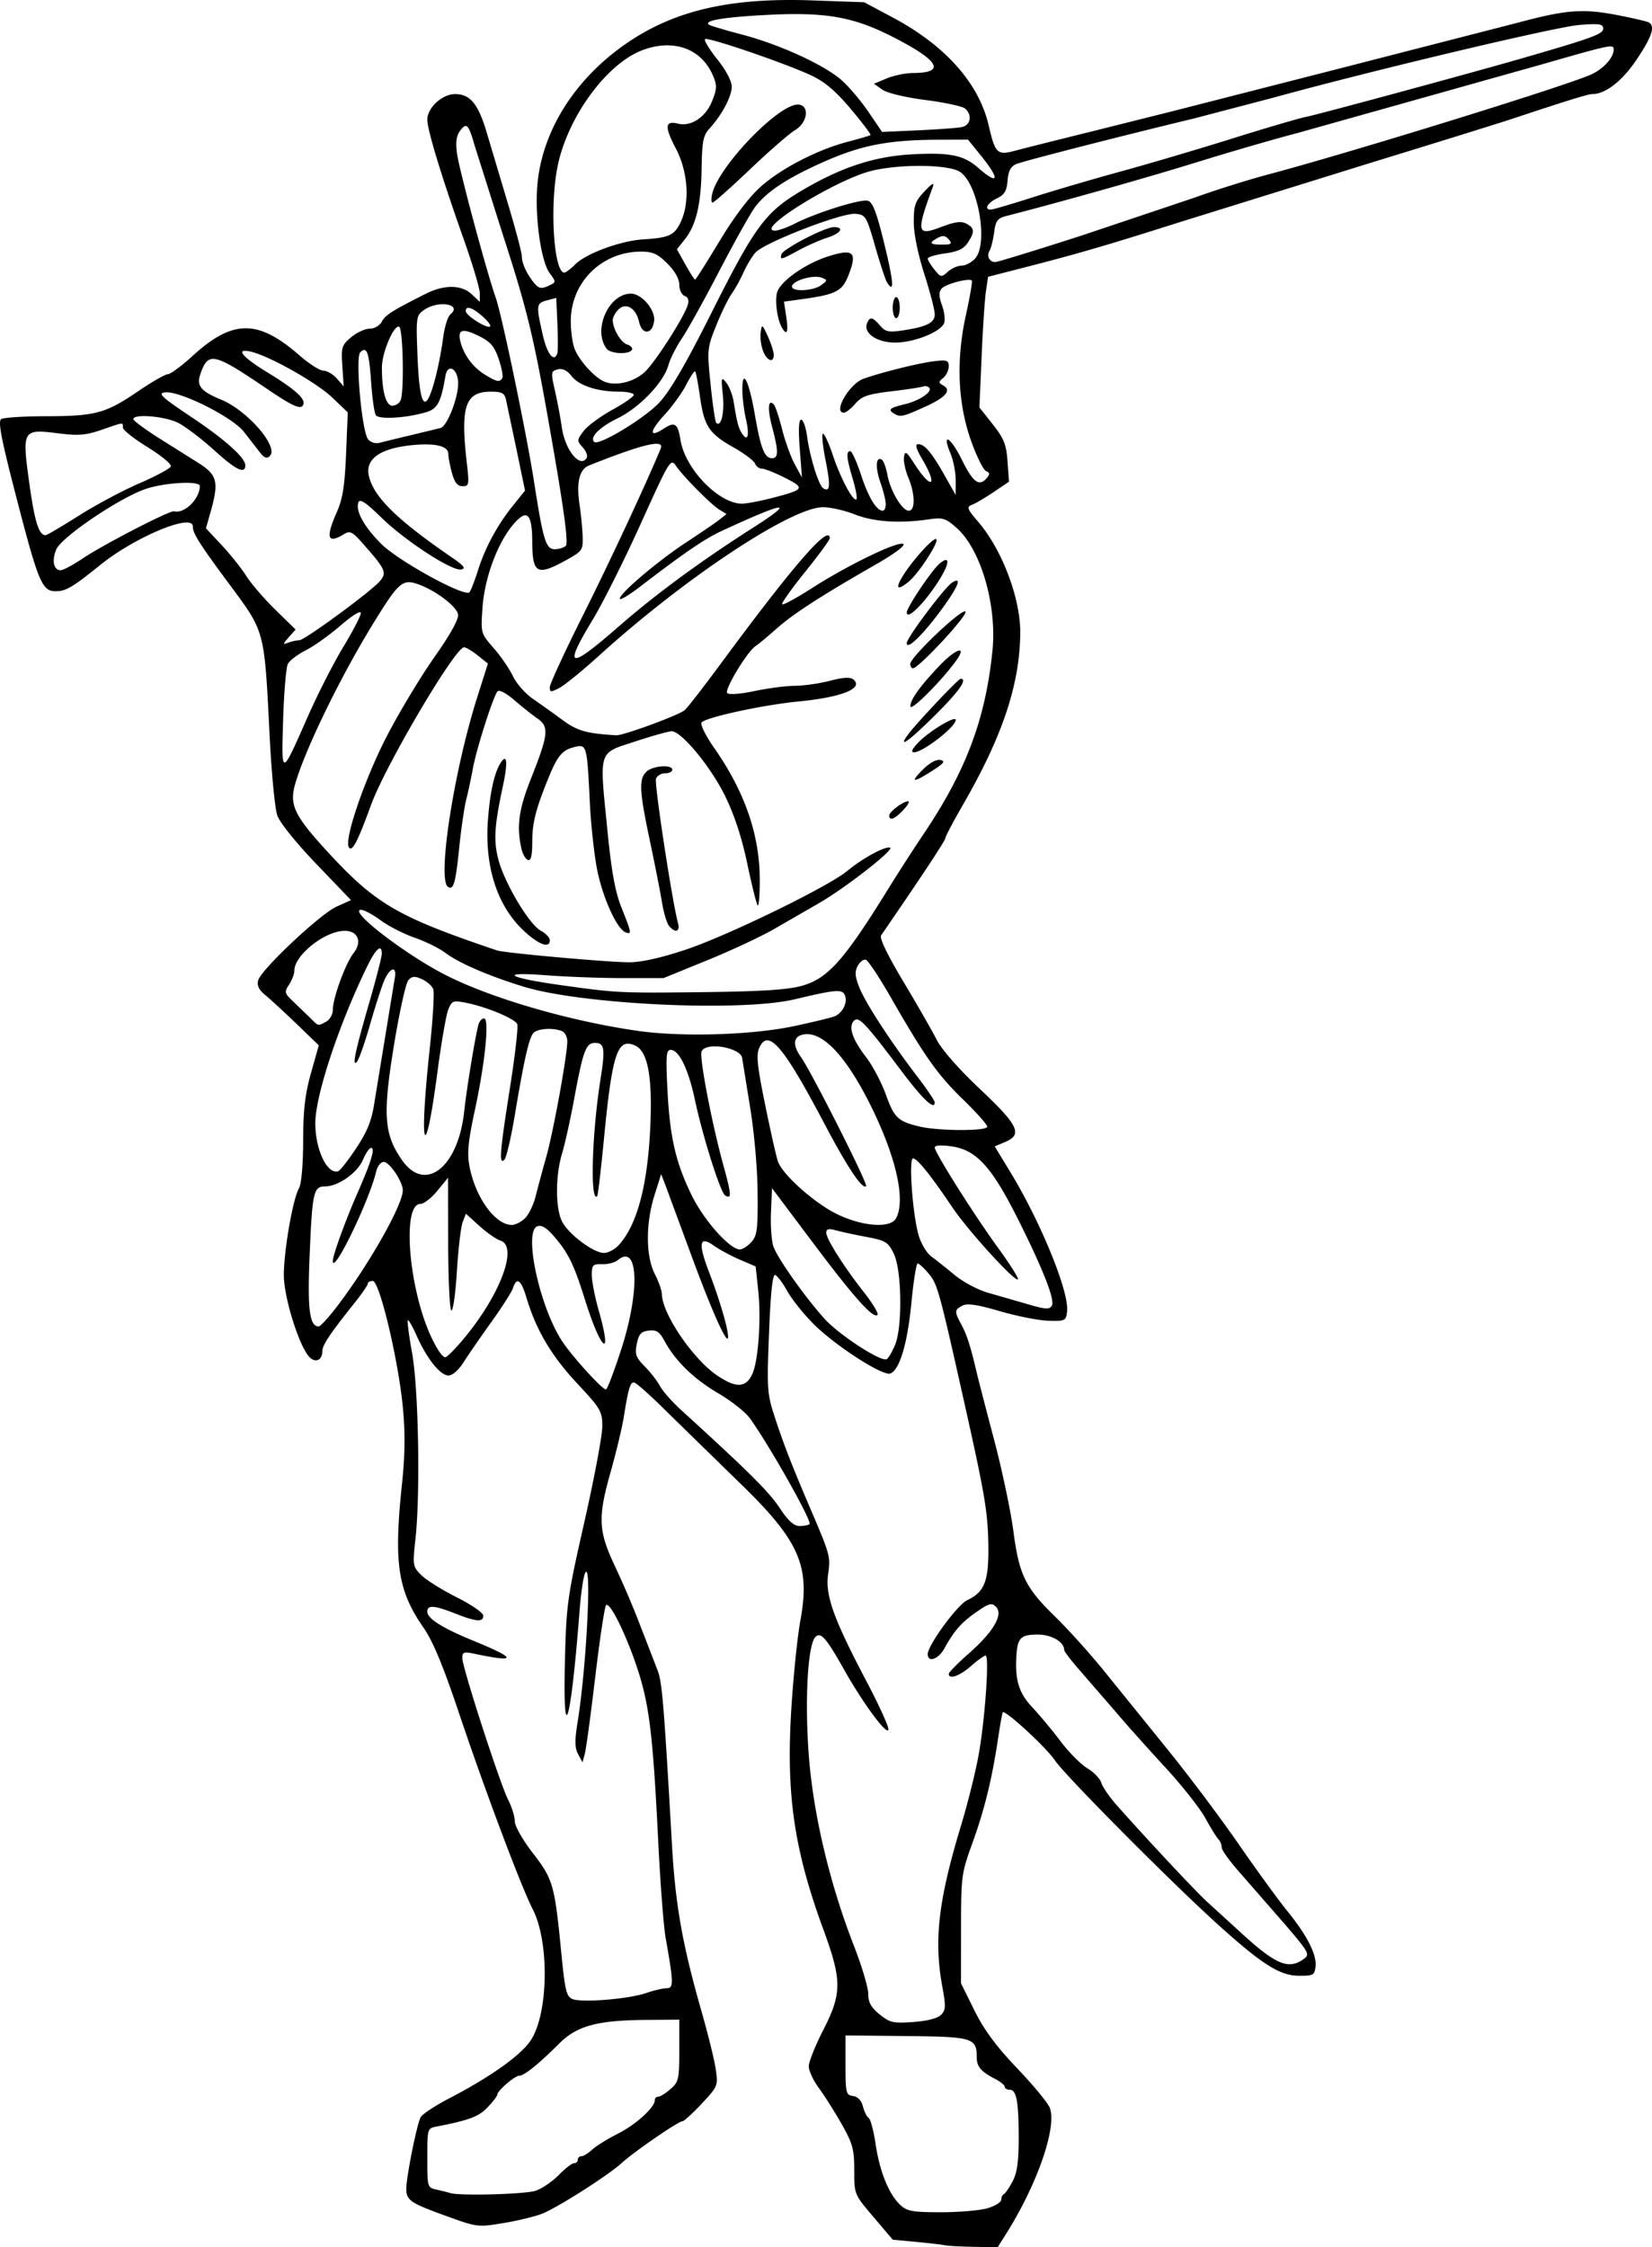 <svg xmlns="http://www.w3.org/2000/svg" width="503.523" height="684.666" xmlns:v="https://vecta.io/nano"><path d="M288.107 684.073c-.88-.19-4.843-.653-8.806-1.028l-7.206-.683-5.861-6.909c-5.86-6.908-5.861-6.909-5.861-14.212 0-6.398-.47-8.134-3.79-14.008-2.084-3.687-5.204-8.628-6.933-10.979s-3.144-5.365-3.144-6.698 1.951-6.24 4.336-10.906c5.837-11.421 5.84-15.186.029-31.051-8.829-24.101-11.272-40.831-9.709-66.478.614-10.077 1.868-22.402 2.787-27.389 3.109-16.881-.302-24.447-19.237-42.667l-21.574-21.067c-4.854-4.84-9.313-8.8-9.908-8.8-1.176 0-1.682 1.725-3.128 10.667-.522 3.227-2.306 10.667-3.964 16.533-4.01 14.187-3.81 18.019 1.525 29.262a278.9 278.9 0 0 1 7.72 18.205l4.929 12.727c1.481 3.507 1.984 9.476 4.498 53.406 1.061 18.543 3.179 30.433 9.12 51.2 1.93 6.747 3.838 14.537 4.239 17.313.712 4.923.608 5.176-4.278 10.4-2.755 2.945-5.392 5.354-5.861 5.354-1.25 0-14.859 9.356-18.588 12.779-3.959 3.634-19.076 13.279-24.051 15.345-2.025.841-7.312 2.136-11.747 2.876-7.971 1.331-8.174 1.307-17.569-2.092-11.102-4.017-12.233-4.794-12.233-8.4 0-3.516 3.203-19.481 4.351-21.686.49-.941 4.391-3.528 8.67-5.75 12.382-6.429 21.62-12.951 24.755-17.476 5.553-8.013 5.943-30.199.708-40.279-3.365-6.48-14.571-36.268-22.215-59.052-5.026-14.982-8.117-22.441-11.05-26.667-7.843-11.3-9.088-19.645-6.533-43.787.94-8.886 1.009-15.413.247-23.416-1.371-14.39-7.1-38.398-9.163-38.398-.827 0-1.503.369-1.503.82s-1.8 3.073-4 5.828c-7.636 9.561-9.867 12.906-9.867 14.795 0 2.67-2.052 3.629-3.872 1.81-3.126-3.126-7.854-18.169-7.858-25.001-.004-7.45 2.744-23.227 4.613-26.479.751-1.306 1.258-7.064 1.273-14.439.019-9.387.582-14.244 2.397-20.691l2.373-8.425-6.754-6.509c-3.714-3.58-8.004-7.527-9.533-8.771-1.946-1.584-2.605-2.93-2.197-4.49.86-3.287 18.924-20.269 23.96-22.523l4.34-1.943-10.602-11.057c-6.247-6.515-11.126-12.591-11.877-14.791-.701-2.053-1.728-12.613-2.281-23.467-1.717-33.671-1.269-31.998-12.715-47.467-8.87-11.987-10.735-14.953-10.735-17.077 0-4.144-17.677 3.223-28.267 11.78-8.388 6.778-10.405 7.964-13.543 7.964-4.15 0-5.262-2.669-12.075-28.968C.375 133.746-.666 128.338.366 127.683c.737-.468 6.861-.861 13.607-.873 15.118-.027 18.217-.86 27.985-7.516 4.262-2.904 8.401-5.283 9.199-5.287s4.158-2.482 7.467-5.506c12.305-11.247 19.967-11.296 32.665-.209 2.923 2.552 6.206 4.641 7.296 4.641s2.925 1.08 4.079 2.4l2.098 2.4-.419-6.185c-.39-5.76-.205-6.365 2.688-8.8 1.709-1.438 4.254-2.615 5.655-2.615 1.461 0 3.037-.915 3.696-2.146 1.083-2.024 3.069-3.284 13.327-8.456 5.677-2.863 10.937-2.817 14.065.121l2.469 2.319v-2.626c0-1.445-2.205-8.848-4.9-16.453-6.734-19.002-11.1-33.323-11.1-36.406 0-3.658 4.516-7.82 8.485-7.82 4.616 0 7.051 3.001 9.687 11.936l6.464 21.664c2.29 7.627 4.163 14.738 4.163 15.803 0 2.211 1.682 5.763 3.973 8.394 1.248 1.433 2.071 1.567 4.059.661 2.49-1.134 2.49-1.14.445-3.93-2.712-3.701-4.618-17.79-3.692-27.299 1.661-17.063 12.434-33.33 29.159-44.028C207.102 2.835 223.637-.726 247.524.121l15.863.562 8.737 4.655c16.007 8.529 26.222 20.011 29.214 32.84 2.031 8.707 2.581 9.215 8.303 7.678 2.53-.68 13.24-3.368 23.8-5.975l23.467-5.879 50.133-12.81 56-14.384c14.292-3.827 19.415-4.215 29.695-2.251 4.892.935 9.332 1.97 9.867 2.3 1.935 1.196.882 4.364-3.741 11.257-4.409 6.572-9.515 10.551-13.539 10.551-1.277 0-7.579 1.948-24.948 7.712-3.52 1.168-22.72 7.131-42.667 13.251l-57.6 17.892c-23.043 7.307-31.422 9.751-48.14 14.039l-10.806 2.772-.655 4.434c-.36 2.438-.953 11.394-1.317 19.9l-.662 15.467 4.06 5.146c3.406 4.316 4.132 6.14 4.507 11.312l.446 6.166-4.65 3.138c-2.558 1.726-5.528 3.475-6.601 3.887-1.751.672-1.556 1.209 1.897 5.243 7.297 8.525 12.891 23.363 12.784 33.908-.159 15.669-5.417 31.379-17.517 52.346-2.94 5.094-5.346 9.663-5.346 10.152 0 .706-7.41 11.906-19.551 29.551-.559.812 1.931 5.982 6.769 14.055 4.209 7.024 8.781 14.997 10.16 17.719 1.522 3.004 6.723 8.925 13.231 15.065 11.762 11.096 13.053 13.836 7.598 16.13l-3.125 1.314 4.836 7.968c9.31 15.338 17.898 36.446 17.222 42.33-.325 2.831-.592 2.964-5.674 2.826-2.933-.079-9.589-1.387-14.79-2.905-6.984-2.039-9.982-2.479-11.467-1.685-2.441 1.307-2.462 1.737-.275 5.801 1.669 3.101 2.798 6.627 4.611 14.4.479 2.053 2.871 11.293 5.315 20.533s5.097 21.774 5.895 27.854c1.771 13.496 3.625 17.282 12.866 26.28 3.916 3.813 10.612 11.253 14.878 16.533l19.42 24c6.414 7.92 16.095 20.815 21.512 28.656s12.025 16.927 14.684 20.19c6.13 7.525 9.166 13.463 8.746 17.101-.305 2.641-.693 2.848-5.245 2.795-5.735-.067-11.207-3.566-24.777-15.846-14.547-13.163-46.47-45.318-49.427-49.786-2.528-3.819-15.09-15.395-15.863-14.616-.167.168-.804 3.665-1.416 7.772-1.853 12.423-4.175 21.907-7.834 32-3.366 9.284-3.481 10.145-3.491 26.182l-.011 16.582 4.065 8.231c2.921 5.916 6.587 10.881 13.03 17.652 4.931 5.182 9.416 10.607 9.968 12.057 2.247 5.91-3.802 23.348-13.339 38.456l-2.55 4.039-7.187-.124c-3.953-.068-7.907-.279-8.787-.469zm12.943-11.309c2.268-.68 4.124-1.84 4.124-2.578s.36-1.502.8-1.698 1.64-1.954 2.667-3.909c1.388-2.642 1.863-6.062 1.852-13.333-.017-11.147-.67-14.58-2.777-14.58-.812 0-1.476-.399-1.476-.886s-1.32-1.568-2.933-2.4c-4.318-2.228-5.6-3.732-5.6-6.567 0-5.93-1.149-6.279-21.373-6.488l-18.627-.192v9.067c0 8.473.151 9.088 2.3 9.394 1.467.209 2.56 1.364 3.018 3.189.395 1.574 1.18 3.147 1.743 3.495s1.518 3.953 2.12 8.011c1.24 8.354 4.056 15.277 7.528 18.512 2.037 1.898 3.735 2.198 12.435 2.198 5.541 0 11.931-.556 14.199-1.236zm-137.72-5.332c1.947-.679 5.099-2.839 7.004-4.8s3.983-3.566 4.618-3.566 1.156-.48 1.156-1.067.5-1.067 1.111-1.067 2.065-.888 3.23-1.974 4.694-3.277 7.841-4.869c5.533-2.8 11.284-8.005 11.284-10.214a1.07 1.07 0 0 1 1.059-1.076c.582 0 2.262-1.047 3.733-2.326 2.477-2.154 2.675-3.02 2.675-11.733v-9.408l-9.867.068c-15.075.105-21.271 1.769-26.687 7.166-6.33 6.309-10.696 9.829-12.191 9.831-1.39.001-6.722 4.587-6.722 5.781 0 .405-1.32 2.129-2.933 3.832-2.698 2.848-5.556 3.93-15.467 5.858-2.924.569-2.933.6-2.933 9.597 0 8.979.015 9.029 2.933 9.673 1.613.356 3.413.807 4 1.003 2.789.93 23.026.381 26.156-.71zm123.484-53.548c1.45-1.45 1.507-2.596.418-8.503-2.639-14.322-1.236-26.371 5.753-49.429 1.991-6.569 4.379-16.175 5.307-21.348 1.955-10.895 3.304-30.204 2.111-30.204-.448 0-2.454 1.44-4.459 3.2-3.448 3.028-6.77 4.191-6.77 2.371 0-.456 2.799-3.294 6.221-6.305 7.431-6.541 10.478-11.798 8.18-14.111-1.296-1.305-2.107-1.094-5.899 1.534-4.646 3.22-6.821 5.681-9.786 11.073-1.853 3.371-5.116 4.52-5.116 1.802 0-2.701 8.993-14.994 12.02-16.431 5.402-2.564 6.644-5.88 6.442-17.202-.174-9.758-1.097-15.192-7.26-42.731-7.701-34.416-8.245-36.391-10.882-39.525-1.454-1.728-2.981-3.142-3.393-3.142s-1.27 5.4-1.907 12c-1.198 12.416-3.591 20.443-6.417 21.528-2.277.874-16.623-8.354-23.322-15.001-3.034-3.01-6.663-7.535-8.066-10.055s-3.074-4.752-3.715-4.959c-.793-.257-1.392 5.397-1.877 17.716-.678 17.252-.592 18.458 1.853 25.9 2.634 8.019 5.1 14.369 10.279 26.472 6.593 15.406 6.637 15.565 5.875 21.105-.893 6.494 1.638 13.511 11.921 33.038 3.787 7.192 6.694 13.65 6.461 14.351-.55 1.651-7.77-8.154-13.52-18.36-5.47-9.71-7.095-11.558-8.725-9.928-2.285 2.285-3.251 18.384-2.098 34.995 1.27 18.31 6.296 39.765 13.852 59.14 2.39 6.127 4.345 12.692 4.345 14.589 0 2.605.849 4.138 3.467 6.258 3.127 2.534 4.131 2.761 10.248 2.324 4.191-.299 7.422-1.125 8.458-2.161zm-89.906-6.66c2.347-.803 5.169-1.466 6.272-1.475 2.184-.017 2.155-1.467-.308-15.422-.616-3.487-1.628-16.687-2.249-29.333-1.537-31.277-2.657-40.955-5.953-51.408-3.333-10.572-8.79-21.832-9.943-20.518-.45.512-1.928 10.292-3.285 21.732s-2.789 22-3.182 23.467l-.714 2.667-1.334-2.484c-1.028-1.913-1.07-4.119-.184-9.6 2.793-17.271 4.445-50.866 2.232-45.387-.503 1.244-1.223 6.284-1.601 11.2-2.651 34.47-5.15 43.046-4.469 15.338.421-17.153.741-19.438 5.916-42.269 3.009-13.275 5.47-26.366 5.47-29.091 0-4.678-.432-5.418-7.733-13.238-7.776-8.329-12.464-16.255-15.337-25.93-1.639-5.521-3.023-6.559-4.123-3.094-.369 1.162-3.349 5.842-6.622 10.4s-7.09 10.088-8.482 12.288c-1.502 2.374-3.37 4-4.596 4-2.482 0-6.614-5.176-9.698-12.147-1.24-2.803-2.446-4.905-2.68-4.671s.35 4.714 1.297 9.955c1.954 10.812 2.544 42.676 1.045 56.464-.902 8.294-.852 8.609 1.779 11.234 1.489 1.485 6.346 4.523 10.794 6.751s8.088 4.733 8.088 5.566c0 2.06-2.131 1.905-8.533-.618-6.412-2.527-8.533-2.678-8.533-.606 0 2.157 4.515 4.991 14.4 9.039 13.093 5.361 13.006 6.585-.267 3.769-2.984-.633-3.467-.444-3.467 1.359 0 2.835 11.464 38.243 13.985 43.196 1.108 2.177 2.015 5.113 2.015 6.526 0 1.461 2.377 5.647 5.513 9.709 6.173 7.997 6.626 9.583 8.66 30.37 1.131 11.558 1.564 13.339 3.428 14.093 2.852 1.154 17.069-.009 22.4-1.832zm200.516-10.412c1.868-1.366 1.52-2.004-5.663-10.4l-13.52-15.484c-3.227-3.596-5.867-7.22-5.867-8.053s-.457-1.971-1.015-2.529-2.358-3.466-4-6.461-7.146-9.955-12.232-15.465-11.689-12.899-14.674-16.419l-10.753-12.414c-2.929-3.308-5.326-6.39-5.326-6.849 0-2.491-3.841-4.736-8.102-4.736-5.116 0-6.129 1.001-6.475 6.4-.474 7.397.758 11.438 4.789 15.702 2.157 2.281 6.037 6.942 8.623 10.358s6.285 7.144 8.219 8.286 3.843 3.121 4.24 4.398 2.418 4.243 4.49 6.589c8.989 10.178 24.508 26.767 27.865 29.785l10.133 9.238c10.718 9.847 14.598 11.469 19.266 8.055zM246.747 464.337c.824-.824-12.164-23.848-18.174-32.219-1.357-1.89-5.719-5.336-9.694-7.657-7.404-4.324-13.075-9.854-16.364-15.957-1.5-2.783-2.418-3.383-4.762-3.11-2.355.274-3.045 1.035-3.652 4.026-.647 3.188-.314 4.127 2.454 6.933 1.761 1.785 3.844 4.471 4.629 5.968s3.743 4.831 6.575 7.409c20.284 18.467 26.547 24.686 29.811 29.602 2.676 4.031 4.4 5.6 6.15 5.6 1.338 0 2.7-.268 3.028-.596zm-57.469-53.004c5.845-17.953 5.333-32.644-.955-27.425-.893.741-3.047 1.307-4.786 1.257-2.863-.081-3.163.232-3.163 3.309 0 1.869.96 6.756 2.133 10.859 4.339 15.173.696 12.332-4.177-3.257-3.417-10.932-5.123-14.403-9.605-19.551-2.187-2.511-3.697-3.395-4.968-2.908-4.268 1.638.761 24.749 7.635 35.087 3.135 4.715 12.153 14.628 13.307 14.628.37 0 2.43-5.4 4.579-12zm39.972 7.407c1.884-3.943 2.799-16.749 1.838-25.722l-.768-7.174-4.829-2.07c-2.656-1.139-6.216-3.058-7.911-4.265-4.455-3.172-4.866-.787-1.413 8.195 3.181 8.276 5.8 17.224 5.745 19.629-.07 3.046-5.05-8.075-11.462-25.6l-7.689-20.8-1.249-3.2-2.02 6.4c-2.712 8.594-2.677 18.59.082 24 1.173 2.3 2.144 5.041 2.157 6.091.074 6.06 9.609 20.037 17.023 24.956 5.664 3.757 8.55 3.637 10.497-.439zm43.561-8.984c2.307-5.52 2.056-22.848-.403-27.837-1.728-3.506-2.483-3.966-8.301-5.061-3.52-.662-7.72-1.568-9.333-2.013-2.197-.606-2.933-.431-2.933.698 0 1.915 5.286 10.276 11.509 18.203 2.653 3.38 4.504 6.465 4.113 6.856-1.278 1.278-7.126-5.257-19.744-22.067l-12.411-16.533-.319 7.35c-.175 4.042.163 8.733.753 10.424 1.243 3.567 9.428 15.156 15.481 21.919 4.451 4.974 17.414 13.4 19.055 12.386.54-.334 1.68-2.279 2.534-4.323zm-130.628-2.912c10.672-13.201 15.679-27.187 10.339-28.882-1.238-.393-4.111-2.395-6.385-4.449l-4.133-3.734-.995 2.618c-.547 1.44-1.339 8.198-1.759 15.018s-1.179 12.143-1.687 11.829-.939-9.542-.959-20.508l-.036-19.937-3.268 4c-1.797 2.2-4.125 4-5.173 4-5.646 0-3.599 25.579 3.231 40.36 1.875 4.059 3.661 6.584 4.469 6.321.74-.242 3.6-3.228 6.356-6.636zm-39.242-9.093c9.64-12.676 19.839-30.722 19.829-35.087-.006-2.668-4.039-8.664-5.827-8.664-.877 0-1.909 1.32-2.291 2.933-2.135 8.996-13.211 31.827-13.211 27.231 0-1.736 3.827-12.271 7.483-20.601 4.223-9.622 5.498-13.83 4.19-13.83-.538 0-1.649 1.607-2.47 3.571-1.681 4.023-7.566 8.163-11.605 8.163-3.502 0-3.877 1.75-4.702 21.93-.639 15.655.046 20.737 2.798 20.737.524 0 3.137-2.872 5.806-6.382zm217.65.061c1.012-1.637-2.41-10.493-9.79-25.334-8.415-16.924-13.08-22.125-20.828-23.224-3.148-.446-5.067-.314-5.067.349 0 1.551 11.94 20.452 19.445 30.783 3.547 4.881 6.213 9.111 5.924 9.399-.894.894-15.262-14.885-20.078-22.05-6.475-9.632-10.629-14.802-11.894-14.802-1.463 0-.032 18.343 1.872 24 .79 2.347 2.445 4.987 3.678 5.867s4.376 3.376 6.984 5.546c2.666 2.219 7.191 4.635 10.338 5.52l10.93 3.152c6.561 1.941 7.709 2.049 8.485.794zm-131.995-18.479c5.54-6.059 8.741-17.931 9.587-35.561.745-15.518-.692-23.442-4.571-25.209-5.432-2.475-6.986 2.163-9.535 28.454-.907 9.359-1.828 17.195-2.046 17.414-2.222 2.222-1.636-18.954.982-35.497 1.507-9.525 1.252-11.2-1.71-11.2-2.683 0-3.606 2.471-6.215 16.628-1.199 6.506-2.895 14.186-3.769 17.067-2.069 6.821-2.057 16.751.026 20.779 2 3.868 9.564 9.526 12.736 9.526 1.276 0 3.308-1.08 4.515-2.4zm40.412-.915c1.78-1.97 2.016-3.854 1.906-15.2-.074-7.648-1.057-18.53-2.4-26.575l-2.274-14.057c0-3.361-11.199-5.354-12.406-2.208-.711 1.853 3.104 21.733 6.648 34.64 2.487 9.058 2.567 10.439.533 9.182-1.434-.886-6.826-17.932-9.201-29.089-2.001-9.4-4.838-15.244-7.4-15.244-1.351 0-1.5 1.806-.987 12 .737 14.649 2.534 22.44 7.5 32.499 3.73 7.557 11.557 16.301 14.591 16.301.802 0 2.373-1.012 3.49-2.248zm-68.958-7.295c1.142-1.142 2.591-4.142 3.219-6.667s2.089-7.95 3.246-12.056c2.185-7.754 6.392-30.918 6.392-35.192 0-1.346-.759-2.738-1.687-3.094-2.849-1.093-7.594-.72-8.709.686-1.323 1.668-2.845 8.44-5.557 24.716-1.165 6.994-2.612 13.21-3.216 13.813-1.71 1.71-1.395-2.346 1.701-21.928 1.548-9.789 2.545-18.503 2.215-19.363-.647-1.687-9.7-5.42-16.017-6.605-3.587-.673-3.987-.49-5.058 2.318-.64 1.677-2.094 10.103-3.23 18.724-3.849 29.194-5.702 24.016-2.396-6.693.984-9.14 1.48-17.424 1.102-18.409s-1.919-2.353-3.423-3.038c-2.195-1-3.016-.946-4.152.276-.779.837-2.772 9.843-4.429 20.012-3.433 21.069-3.011 26.969 2.493 34.844 7.087 10.14 17.164 2.159 18.964-15.018.694-6.627 3.413-23.122 4.337-26.316.297-1.027 1.058-1.867 1.691-1.867 1.677 0 .333 13.436-2.793 27.926-2.056 9.532-2.405 13.133-1.658 17.108 1.785 9.494 7.842 17.899 12.9 17.899 1.094 0 2.924-.935 4.067-2.077zm113.085.014c2.932-5.479.055-18.43-7.517-33.83-7.772-15.808-15.23-23.589-21.131-22.046-2.736.716-2.879 3.241-.381 6.765 3.282 4.63 20.511 38.753 19.881 39.375-1.127 1.114-5.696-5.742-12.796-19.202-12.461-23.624-17.038-28.956-19.748-23.008-.984 2.159-.662 5.422 1.664 16.876 1.586 7.81 3.364 15.752 3.952 17.65 1.023 3.305 8.241 10.246 15.148 14.567 8.067 5.046 18.96 6.531 20.928 2.853zM108.563 349.83c3.418-5.159 4.708-8.376 5.538-13.812l6.181-37.753c.862-4.169-1.416-3.724-3.237.633-.819 1.961-2.782 8.081-4.362 13.6s-3.366 10.514-3.97 11.101c-1.47 1.428-.462-3.269 4.051-18.883 1.985-6.865 3.608-13.225 3.608-14.133 0-3.185-1.813-1.598-4.51 3.949-8.649 17.79-15.757 39.286-15.757 47.655 0 8.037 3.586 15.627 6.933 14.673.587-.167 3.072-3.331 5.523-7.03zm192.344-6.564c0-.623-3.307-4.343-7.349-8.267-7.78-7.552-11.654-13.019-21.984-31.021-3.52-6.134-6.967-11.338-7.661-11.565s-1.811.616-2.482 1.871c-.959 1.793-.848 3.215.52 6.635 1.919 4.797 9.623 16.612 17.721 27.177 2.879 3.757 5.235 7.266 5.235 7.799 0 2.468-3.676-.991-10.048-9.457-11.174-14.846-13.1-16.891-14.555-15.451-1.809 1.791-.56 5.577 3.65 11.058 2.008 2.614 4.736 7.775 6.062 11.468 2.536 7.062 3.704 8.164 10.293 9.715 5.905 1.389 20.597 1.416 20.597.038zm-58.667-30.68c5.573-1.195 10.987-2.503 12.03-2.906 2.496-.965 4.135-4.146 3.281-6.37-.774-2.018-2.587-1.882-15.311 1.144-16.366 3.892-64.813 1.63-82.691-3.861-10.547-3.24-19.672-7.174-23.716-10.226-1.911-1.442-6.151-3.543-9.422-4.668s-7.923-3.499-10.336-5.273-5.103-3.227-5.977-3.227c-4.297 0 13.661 13.803 26.08 20.046 13.986 7.031 37.621 13.873 58.063 16.809 13.651 1.961 35.063 1.306 48-1.468zm-142.863-1.292c1.135-.607 2.063-2.212 2.063-3.566 0-3.634 3.86-14.209 6.335-17.355 2.677-3.404 1.343-6.774-2.681-6.774-6.057 0-15.387 7.399-15.387 12.202 0 .957-.722 2.841-1.604 4.187-1.496 2.283-1.407 2.633 1.333 5.207l5.07 4.893c2.61 2.61 2.363 2.549 4.87 1.207zm144.997-10.938c7.994-2.225 12.954-7.816 26.696-30.091 2.533-4.107 7.34-11.547 10.682-16.533 12.766-19.05 18.634-34.742 20.742-55.467 1.417-13.926-3.57-30.971-10.958-37.458-3.382-2.969-4.169-3.202-8.641-2.549-8.753 1.277-16.601.74-22.364-1.532-3.063-1.207-7.403-2.195-9.646-2.195-9.679 0-42.156 21.516-68.397 45.313-4.976 4.513-10.368 8.896-11.981 9.74-2.629 1.376-2.933 1.354-2.933-.207 0-.958 4.605-10.93 10.233-22.161 8.106-16.176 19.026-39.591 23.575-50.552 1.233-2.971-5.285-1.439-21.779 5.118-3.032 1.205-3.985 5.092-2.953 12.038.451 3.031.873 7.424.938 9.762.113 4.042-.144 4.396-5.214 7.175-8.763 4.804-10.12 4.013-10.15-5.914-.021-7.008-1.197-9.204-3.781-7.06-5.576 4.628-10.656 16.864-11.385 27.424-.533 7.714-.519 7.761 3.427 12.267 2.179 2.487 4.816 6.335 5.86 8.55s3.801 5.335 6.126 6.933 6.399 4.504 9.052 6.457c4.455 3.279 7.288 4.078 16.317 4.601 2.078.12 18.924-6.062 20.832-7.645.806-.669 5.595-6.817 10.642-13.662 22.44-30.434 33.593-43.287 33.593-38.711 0 .514-3.384 5.13-7.52 10.258s-7.277 9.567-6.979 9.865 4.433-1.956 9.19-5.007c10.941-7.018 26.142-14.351 27.723-13.374.701.433-2.741 3.008-8.203 6.135-16.835 9.639-25.304 15.107-30.405 19.633-2.755 2.444-5.64 4.844-6.411 5.333-2.522 1.6-9.614 13.364-8.643 14.335.537.537 4.102.265 8.358-.636 4.082-.865 9.598-1.581 12.257-1.591s7.457-.699 10.663-1.531c4.111-1.066 6.227-1.182 7.179-.392 3.247 2.695-3.609 5.429-16.81 6.705-11.085 1.071-28.94 4.99-29.511 6.477-.287.748 1.433 4.156 3.822 7.574 9.434 13.497 13.956 26.591 13.956 40.413 0 4.56-.284 8.007-.63 7.66s-1.775-6.067-3.175-12.711c-1.708-8.11-3.95-14.928-6.819-20.741-4.392-8.899-13.254-19.607-16.226-19.607-.921 0-5.936 1.403-11.146 3.117-11.395 3.749-10.904 2.185-8.449 26.966 1.27 12.817 2.368 18.832 4.339 23.757 3.059 7.646 3.139 8.153 1.174 7.398-2.574-.988-6.837-10.313-8.57-18.744-.924-4.495-1.954-13.855-2.291-20.8-.839-17.337-.963-17.8-4.522-16.927-4.296 1.053-5.53 2.734-9.449 12.871-2.624 6.787-3.571 10.93-3.571 15.622 0 4.634-.366 6.264-1.333 5.942-.733-.244-1.637-1.844-2.007-3.556-1.477-6.822-.781-11.833 2.951-21.245 5.312-13.398 5.571-15.787 1.986-18.273-1.581-1.096-4.768-3.628-7.082-5.626-2.425-2.094-4.584-3.224-5.095-2.667-1.287 1.402-6.41 17.412-7.52 23.5-.521 2.86-1.435 7.12-2.03 9.467s-1.558 8.942-2.139 14.656c-1.098 10.792-1.727 13.001-3.403 11.965-3.351-2.071 1.687-34.97 8.801-57.466l3.345-10.578-3.103-2.483c-1.707-1.366-3.583-2.482-4.17-2.481-2.717.006-23.943 35.965-28.338 48.009-4.14 11.344-5.797 14.501-6.777 12.915-1.488-2.408 4.9-21 11.717-34.105 3.767-7.242 10.24-17.976 14.382-23.853 4.735-6.717 7.412-11.516 7.207-12.921-.363-2.497-6.989-7.485-12.392-9.329-4.617-1.576-5.871-.426-13.935 12.781-10.038 16.442-20.629 38.362-23.422 48.475-1.67 6.049-.048 9.415 9.614 19.953 14.95 16.304 21.495 20.134 52.037 30.442 2.289.773 33.77 3.591 40.276 3.606 3.566.009 9.708-1.361 17.067-3.804 12.785-4.245 43.57-19.229 49.363-24.026 4.692-3.885 11.529-7.603 13.05-7.096 1.509.503-13.948 12.528-21.898 17.035l-13.162 7.597c-3.839 2.251-13.058 6.571-20.485 9.6l-13.505 5.507h-12.267c-6.747 0-17.307-.389-23.467-.864-14.489-1.118-12.184.655 3.782 2.911 17.684 2.498 18.464 2.537 44.218 2.23 17.537-.209 25.58-.726 29.867-1.919zm-84.346-16.423c-8.304-7.502-12.333-19.533-11.325-33.813.605-8.569 1.941-14.657 3.884-17.69 1.965-3.069 2.252-.194.7 7.035-2.617 12.196-2.891 16.641-1.38 22.431 1.864 7.144 9.395 19.774 12.913 21.657 1.515.811 2.754 2.113 2.754 2.894 0 2.537-3.099 1.506-7.546-2.513zm43.906-1.822c-.679-.818-1.654-4.058-2.166-7.2s-2.175-11.6-3.696-18.796c-3.207-15.182-3.389-18.673-1.088-20.974 1.843-1.843 7.924-2.31 7.924-.61 0 .587-.975 1.067-2.167 1.067s-2.453.745-2.802 1.655c-.553 1.44 4.929 37.379 6.703 43.945.724 2.679-.812 3.196-2.708.912zm67.107-33.651c0-1.149 4.228-4.327 5.757-4.327.558 0-.112 1.2-1.49 2.667-2.59 2.757-4.267 3.41-4.267 1.66zm10.28-14.032c2.001-2.001 4.097-3.141 5.313-2.889 1.597.331 1.084 1.008-2.505 3.305-5.928 3.795-6.879 3.654-2.808-.417zm-1.388-8.245c3.252-3.395 11.375-8.286 11.375-6.85 0 2.11-9.987 9.868-12.704 9.868-1.059 0-.631-.973 1.329-3.017zm-3.352-2.151c2.205-3.114 15.483-17.232 16.207-17.232 2.225 0-.395 3.759-7.637 10.958-7.878 7.832-11.606 10.561-8.57 6.273zm.909-8.821c-.056-2.012 2.845-6.065 8.883-12.411 4.969-5.222 8.501-6.328 5.111-1.6-4.433 6.183-13.947 15.708-13.994 14.011zm-.048-12.908c0-2.139 16.3-17.537 16.842-15.91.456 1.367-14.287 17.207-16.015 17.207-.455 0-.827-.584-.827-1.297zm-1.067-6.359c0-1.638 11.588-17.07 13.884-18.488 2.907-1.797 1.962.91-2.493 7.138-5.917 8.272-11.391 13.727-11.391 11.35zm0-9.339c0-1.556 7.677-12.967 10.047-14.934 3.007-2.495 3.121-.348.235 4.413-4.269 7.044-10.282 13.196-10.282 10.52zm-1.447-10.711c2.82-4.773 9.669-12.387 10.456-11.622.86.836-5.353 10.405-8.378 12.904-3.354 2.771-4.173 2.266-2.078-1.282zM93.808 218.338c3.023-6.853 7.897-16.413 10.831-21.243s5.334-9.47 5.334-10.312c0-.892-2.558.679-6.133 3.765-3.373 2.912-8.157 6.321-10.631 7.576s-4.936 3.119-5.472 4.144-1.184 8.685-1.441 17.022c-.539 17.521-.643 17.534 7.512-.953zm94.797-27.491c11.18-9.748 25.005-19.917 40.613-29.871 13.57-8.654 10.692-8.426-9.109.723-5.322 2.459-11.306 6.535-25.07 17.077-3.373 2.584-6.133 4.214-6.133 3.623 0-1.668 11.71-11.575 20.415-17.27 4.319-2.826 8.812-5.896 9.985-6.823l2.133-1.686-2.133-1.311c-2.617-1.608-11.149-10.223-13.333-13.463-1.532-2.272-1.986-1.52-10.631 17.62-4.967 10.996-11.567 24.18-14.667 29.298-9.105 15.03-7.424 15.472 7.929 2.084zm-97.377 4.218c1.595 0 21.587-14.642 24.485-17.933 2.301-2.613 1.858-3.622-5.003-11.4-3.367-3.817-3.996-4.126-5.969-2.933-4.958 2.996-5.546 1.068-2.072-6.787 1.779-4.022 2.413-8.027 2.815-17.777l.518-12.585-4.718-4.52c-4.736-4.537-19.072-12.631-24.75-13.973-5.017-1.186-2.88 1.516 4.993 6.312 9.095 5.54 12.264 8.604 10.611 10.257-.913.913-3.576-.382-10.625-5.163-16.467-11.17-18.023-11.519-20.439-4.59-1.242 3.563.12 5.232 6.38 7.816 8.003 3.303 17.586 14.397 14.8 17.132-.923.907-1.683.635-3.024-1.083l-4.858-6.244c-3.534-4.552-19.568-12.572-24.082-12.046-2.312.269-1.085 1.409 8.21 7.623 10.06 6.726 16.272 12.292 16.272 14.579 0 2.793-2.793 1.478-9.204-4.332-3.948-3.578-8.993-7.431-11.211-8.563-4.025-2.053-13.718-2.87-13.718-1.156 0 .496 3.96 3.382 8.8 6.414l10.881 6.832c6.009 3.81 6.491 5.799 3.744 15.467l-1.292 4.547 4.803 5.135c2.642 2.824 6.01 7.047 7.485 9.383s5.462 6.963 8.861 10.282l6.18 6.034-2.065 2.35c-1.93 2.197-1.938 2.304-.111 1.636 1.075-.393 2.56-.714 3.301-.714zm54.467-21.333c2.197-6.963 5.923-13.822 10.79-19.865l3.543-4.398-2.631-12.668-3.181-15.068c-.452-1.975-1.273-2.4-4.631-2.4-7.775 0-9.289 4.471-7.315 21.6.777 6.745.696 7.2-1.283 7.2-1.533 0-2.418-1.098-3.224-4-.611-2.2-1.114-4.831-1.117-5.846-.007-2.429-4.072-3.383-11.251-2.642-9.767 1.008-14.232 4.318-12.913 9.573 1.6 6.377 8.703 13.29 25.417 24.738 3.531 2.418 4.162 3.249 2.701 3.552-2.791.581-17.123-8.74-24.421-15.88-4.605-4.506-6.479-5.758-6.916-4.619-.989 2.577 1.642 7.396 6.925 12.685 5.216 5.221 25.464 16.322 26.895 14.745.419-.461 1.594-3.479 2.613-6.706zm-120.508-3.573c6.394-4.295 26.62-14.726 27.886-14.382 3.107.845 7.833-3.798 7.833-7.695 0-1.681-10.819-1.078-16.616.926-8.075 2.791-25.606 14.678-27.152 18.409-1.408 3.399-.785 6.315 1.349 6.315.76 0 3.775-1.608 6.7-3.573zm147.298-3.9c.719-.719-.426-9.769-3.474-27.452-6.179-35.853-7.798-42.757-15.884-67.738l-8.474-26.782c-1.851-6.475-2.462-7.084-4.436-4.421-1.126 1.52-1.39 3.51-.917 6.932.697 5.052 9.033 36.064 11.806 43.924 1.888 5.35 9.419 41.558 11.72 56.342 2.727 17.523 3.571 20.267 6.239 20.267 1.291 0 2.83-.483 3.419-1.073zm-148.532-9.114c5.132-3.256 13.469-7.707 18.528-9.891s9.378-4.514 9.6-5.179-2.978-3.294-7.11-5.843-7.517-5.235-7.522-5.968c-.011-1.658.472-1.709-6.446.677-4.855 1.674-7.074 1.854-13.271 1.079-10.896-1.363-11.05-1.098-8.804 15.155 1.623 11.745 2.919 15.889 4.967 15.889.4 0 4.926-2.664 10.058-5.92zm246.02-3.546c0-1.1-.734-4.078-1.63-6.619-1.616-4.582-1.398-8.06.435-6.928.524.324 1.288 2.394 1.697 4.601.919 4.954 4.486 10.945 6.518 10.945s1.962-5.066-.147-10.112c-.913-2.185-1.504-5.004-1.313-6.264.299-1.977.741-1.682 3.217 2.153 5.197 8.048 7.219 6.844 2.378-1.417-1.965-3.354-2.304-4.627-1.232-4.627 1.952 0 4.034 2.478 8.068 9.6l3.323 5.867.01-4.403c.005-2.422-.706-6.116-1.58-8.21-2.806-6.716.004-5.112 3.515 2.006 3.381 6.855 5.254 8.191 7.573 5.398.936-1.128.882-1.607-.229-2.033-.799-.307-2.816-4.323-4.482-8.925-4.174-11.531-4.751-24.782-1.684-38.685 1.219-5.528 2.029-10.239 1.8-10.469-.853-.853-8.069 1.062-9.218 2.447-.882 1.063-.849 2.386.128 5.087.726 2.008 1.013 4.451.637 5.43-1.026 2.673-9.118 5.906-14.849 5.933-5.538.026-9.804-2.841-8.662-5.819.837-2.18 1.692-2.047 3.974.618 1.641 1.917 2.628 2.136 6.806 1.509 7.46-1.119 9.882-2.331 9.882-4.948 0-1.274-1.44-6.811-3.2-12.306-1.949-6.083-3.2-12.272-3.2-15.827 0-5.062.438-6.3 3.298-9.321 2.292-2.421 3.059-2.833 2.514-1.35-5.164 14.046-4.935 15.078 2.704 12.175 4.1-1.558 5.958-1.792 7.53-.951 2.522 1.35 2.604 2.462.425 5.788-1.226 1.872-3.046 2.728-6.933 3.263-2.899.399-5.271 1.107-5.271 1.573s.914 1.977 2.032 3.357c1.942 2.398 2.122 2.427 4.084.652 1.129-1.022 3.02-1.857 4.203-1.857s3.03-.971 4.104-2.158c4.121-4.554.942-22.779-4.608-26.416-3.461-2.268-18.119-2.446-26.881-.327-10.739 2.597-36.029 18.234-29.49 18.234 1.013 0 3.706-.951 5.985-2.114 6.643-3.389 20.274-7.64 22.368-6.975 1.455.462 2.68 3.726 5.025 13.383 2.81 11.572 3.039 15.124.738 11.439-.458-.733-2.074-5.653-3.59-10.933-2.63-9.154-2.906-9.615-5.942-9.918-4.182-.417-28.085 8.856-30.63 11.882-1.064 1.266-2.679 3.982-3.589 6.036s-2.521 4.955-3.582 6.448-3.19 5.867-4.733 9.72c-2.726 6.81-2.773 7.311-1.676 18.004.621 6.049 1.391 11.262 1.713 11.583 1.469 1.469 2.563-3.099 2.017-8.421-.555-5.416-.475-5.709 1.045-3.815.905 1.129 1.92 3.769 2.255 5.867.975 6.115 1.469 7.982 2.551 9.65 1.736 2.676 2.325.531 1.197-4.362-.593-2.571-1.089-6.57-1.104-8.887-.043-6.955 1.978-3.005 3.799 7.424 1.83 10.483 2.955 13.323 5.28 13.323 1.954 0 1.953-2.169-.001-9.514-1.481-5.565-1.245-8.709.514-6.845.464.491 1.601 3.899 2.528 7.573s2.665 8.474 3.864 10.667l2.18 3.987-.672-8.8c-.445-5.826-.296-8.8.44-8.8.612 0 1.42 2.28 1.796 5.067.859 6.363 3.54 14.967 4.933 15.828 2.097 1.296 2.258-.717.689-8.602-.879-4.414-1.226-8.025-.773-8.025s1.825 3 3.048 6.667c2.338 7.009 6.217 14.223 7.147 13.292.302-.302-.204-3.083-1.124-6.181-1.894-6.378-2.079-8.445-.756-8.445.504 0 1.979 3.24 3.279 7.2 2.263 6.9 4.712 10.933 6.637 10.933.496 0 .901-.9.901-1.999zm2.286-27.75c-1.673-1.06-.882-1.658 3.581-2.708 4.161-.979 8.232-3.637 7.466-4.876-.331-.535-1.186-.767-1.901-.514s-5.136.919-9.827 1.482c-7.128.856-8.914 1.473-10.882 3.761-1.295 1.506-2.858 2.738-3.473 2.738-3.425 0 1.642-8.788 5.956-10.33 5.457-1.951 16.813-4.774 21.459-5.336 3.99-.483 4.533-.296 4.533 1.562 0 1.161-.75 2.733-1.667 3.494-1.487 1.234-1.491 1.482-.044 2.292 2.7 1.511.833 3.676-5.692 6.604-6.81 3.056-7.398 3.169-9.51 1.831zm-39.697-18.988c-.6-1.579-.918-4.099-.706-5.6.368-2.608.465-2.553 2.184 1.236.989 2.181 1.799 4.701 1.799 5.6 0 2.657-2.098 1.866-3.278-1.236zm5.866-6.855c-1.554-2.515-2.387-8.799-1.482-11.18 1.317-3.464 8.766-8.601 15.59-10.752 7.53-2.374 8.779-1.282 6.215 5.433-2.02 5.29-3.759 6.196-14.798 7.709l-4.999.685.697 4.649c.684 4.562.239 5.821-1.223 3.457zm11.874-13.131c1.968-1.448 1.975-1.561.144-2.27-2.414-.936-8.425.716-9.012 2.477-.623 1.87 6.265 1.709 8.868-.206zm21.804 6.857c0-1.76.48-3.2 1.067-3.2s1.067 1.44 1.067 3.2-.48 3.2-1.067 3.2-1.067-1.44-1.067-3.2zm-33.912-16.267c.494-1.651 13.253-8.267 15.945-8.267 3.361 0 2.164 1.906-2.032 3.236-2.2.698-6.1 2.415-8.668 3.816-5.372 2.932-5.787 3.028-5.245 1.214zm-3.042 74.303c10.11-2.618 10.374-3.015 4.116-6.187-3.02-1.53-6.176-2.783-7.013-2.783s-1.791-.704-2.122-1.564-3.292-3.083-6.581-4.94c-7.46-4.21-8.925-6.433-10.207-15.483-.562-3.97-1.218-7.413-1.457-7.652s-1.462 1.58-2.718 4.041-4.24 6.598-6.63 9.192c-4.641 5.035-4.795 7.181-.305 4.239 3.468-2.273 4.364-1.672 5.188 3.476 1.392 8.705 11.606 19.291 18.662 19.34 1.382.01 5.462-.746 9.067-1.68zm-56.338-12.237c.385-.624-.151-2.075-1.193-3.226-1.817-2.007-1.807-2.208.236-4.944 1.171-1.569 5.096-4.48 8.722-6.47s6.593-4.055 6.593-4.589-2.04-.974-4.533-.977c-6.607-.009-12.151-1.839-14.459-4.772-1.375-1.748-2.72-2.389-4.199-2.003-2.076.543-2.113.845-.811 6.608.751 3.322 1.683 8.286 2.071 11.031.98 6.928 5.567 12.586 7.573 9.341zm-53.375-6.994l8.828-2.135c2.147-.565 5.71-10.017 5.357-14.213-.349-4.158-3.217-5.392-3.852-1.657-1.357 7.993-2.413 9.993-5.821 11.027-5.987 1.817-14.505 2.325-15.407.919-.451-.704-1.092-5.227-1.424-10.052-.632-9.177-1.324-11.079-3.31-9.094-1.566 1.566.478 24.211 2.394 26.519.792.955 2.265 1.387 3.559 1.045 1.214-.321 5.568-1.383 9.675-2.36zm75.523-9.891c3.25-3.475 8.021-11.66 15.635-26.824 13.566-27.021 16.63-31.177 27.881-37.82 11.829-6.985 21.843-10.297 33.109-10.951 11.793-.684 16.112.171 20.55 4.067 6.282 5.516 6.758 3.6.903-3.635l-4-4.943-9.067.029c-14.756.047-23.097 1.603-33.977 6.337-11.608 5.052-18.261 9.369-21.859 14.188-1.412 1.891-6.309 10.637-10.883 19.437s-9.722 18.078-11.441 20.618-3.561 6.199-4.095 8.131c-1.441 5.219-8.76 12.877-15.423 16.136-5.566 2.723-8.624 5.791-7.197 7.218 1.316 1.316 15.33-7.141 19.864-11.989zm-78.837-.735c1.092-2.847.724-21.606-.438-22.324-1.519-.939-5.265 7.773-5.279 12.278-.023 7.265 1.192 11.733 3.19 11.733 1.034 0 2.171-.759 2.527-1.687zm10.632-6.977a113.27 113.27 0 0 0 2.307-11.968c.41-3.284 1.407-6.519 2.215-7.19 3.751-3.113-3.689-4.379-7.998-1.361-2.418 1.694-2.484 2.134-2.044 13.634.63 16.46 2.44 18.717 5.52 6.885zm63.859-1.696c3.211-3.069 11.775-16.433 12.996-20.278.459-1.447.144-2.386-.941-2.802-.897-.344-1.632-1.889-1.632-3.433 0-1.77-1.34-4.147-3.627-6.433-2.954-2.954-4.444-3.627-8.034-3.627-11.975 0-21.406 9.35-21.406 21.221 0 2.919.511 6.658 1.135 8.309 1.334 3.531 5.97 8.697 8.999 10.029 3.512 1.544 9.189.189 12.51-2.986zm-11.681-6.973c-4.356-5.629.54-16.8 7.363-16.8 3.266 0 7.465 4.913 7.077 8.278-.488 4.226-3.683 4.439-4.591.306-.924-4.207-4.023-6.019-6.337-3.706-.921.921-1.674 2.337-1.674 3.148 0 2.738 2.445 6.862 4.444 7.497 1.093.347 1.712 1.076 1.375 1.621-.899 1.455-6.458 1.206-7.656-.343zm-31.845 8.933c.317-.513-.168-3.12-1.079-5.792-1.337-3.925-2.496-5.274-6.024-7.02-5.053-2.5-6.592-2.035-5.653 1.707 1.011 4.027 3.847 7.849 7.459 10.052 3.654 2.228 4.47 2.391 5.297 1.054zm16.793-7.575c.196-.573.199-4.602.009-8.953l-.347-7.911-2.853.763c-3.262.872-3.325 1.393-1.269 10.476 1.341 5.926 3.45 8.585 4.46 5.625zm-22.904-11.315c-3.172-2.73-5.007-3.277-5.007-1.494 0 1.325 6.605 5.469 7.417 4.654.321-.322-.764-1.744-2.41-3.161zm72.297-22.794c4.515-7.493 9.035-13.464 12.601-16.646 6.302-5.622 17.483-11.362 26.79-13.753 3.462-.89 6.458-1.781 6.657-1.98s-2.503-3.767-6.006-7.928c-4.593-5.457-7.935-8.299-11.991-10.197-8.029-3.758-31.687-11.836-32.444-11.079-.35.35 1.341 3.122 3.759 6.158 2.633 3.307 4.394 6.642 4.392 8.315-.004 2.979-3.03 8.678-6.758 12.729-1.943 2.112-2.294 3.883-2.427 12.267-.174 10.953-1.671 17.201-5.171 21.592l-2.359 2.959 2.584 4.624c1.421 2.543 2.753 4.624 2.958 4.624s3.542-5.258 7.414-11.684zm-2.149-14.651c2.102-8.377 20.042-26.998 26.01-26.998 3.702 0 3.149 5.44-.789 7.766-1.7 1.004-7.889 6.388-13.753 11.963s-11.005 10.137-11.425 10.137-.439-1.291-.043-2.868zM175.325 80.55c3.331-3.331 13.82-7.189 20.718-7.62 7.919-.496 9.513-1.23 11.428-5.265 2.862-6.032 2.242-15.359-1.495-22.463-3.476-6.608-3.308-8.529.657-7.534 3.974.997 8.448-1.949 10.411-6.857 1.507-3.767 1.543-4.786.27-7.774-3.526-8.275-12.103-11.341-21.589-7.718-11.154 4.26-23.191 21.064-25.937 36.208-2.242 12.366-.893 31.537 2.218 31.537.442 0 1.936-1.132 3.319-2.515zm153.848-8.62l35.2-11.807c5.867-2.15 15.947-5.317 22.4-7.036 24.893-6.632 88.105-26.162 97.795-30.215 3.944-1.65 7.271-5.218 7.271-7.798 0-1.681-.736-1.528-21.867 4.535l-74.667 20.965c-6.453 1.669-20.133 5.638-30.4 8.818-15.321 4.747-42.221 12.335-58.133 16.399-2.731.698-3.284 1.437-3.771 5.045-.314 2.325-.942 4.828-1.396 5.561-.983 1.588-.018 3.474 1.763 3.447.699-.011 12.31-3.573 25.804-7.916zm-39.981 1.025c-.972-1.171-1.83-1.299-3.331-.496-2.862 1.531-2.519 2.073 1.309 2.073 2.819 0 3.129-.243 2.021-1.578zm25.334-12.763c6.296-2.021 18.422-5.581 26.947-7.912s23.885-6.866 34.133-10.078 20.314-6.168 22.367-6.569c3.611-.704 50.416-13.382 65.6-17.769 21.794-6.296 25.067-7.49 25.067-9.14 0-1.416-1.128-1.593-7.2-1.128-7.085.542-62.797 13.766-93.067 22.091l-24.533 6.431c-21.842 5.245-51.927 12.956-54.066 13.857-1.709.72-2.422 2.065-2.667 5.029-.264 3.196-.951 4.34-3.268 5.445-2.88 1.374-3.984 3.416-1.847 3.416.598 0 6.238-1.653 12.533-3.674zm-21.353-21.477c2.71-.553 3.238-3.759.934-5.671-.806-.669-6.226-1.831-12.045-2.582-6.165-.796-11.644-2.111-13.132-3.153l-2.552-1.788 3.896-1.628c2.143-.895 5.712-1.635 7.931-1.644 10.192-.041 8.188-3.708-5.986-10.953-12.19-6.231-20.605-7.691-38.795-6.734-13.129.691-19.291 1.768-17.234 3.013.54.327 5.062 1.667 10.049 2.977 11.406 2.998 24.94 9.195 30.239 13.848 2.238 1.965 5.938 6.324 8.221 9.687l4.152 6.114 10.961-.498c6.029-.274 12.041-.718 13.361-.988z"/></svg>